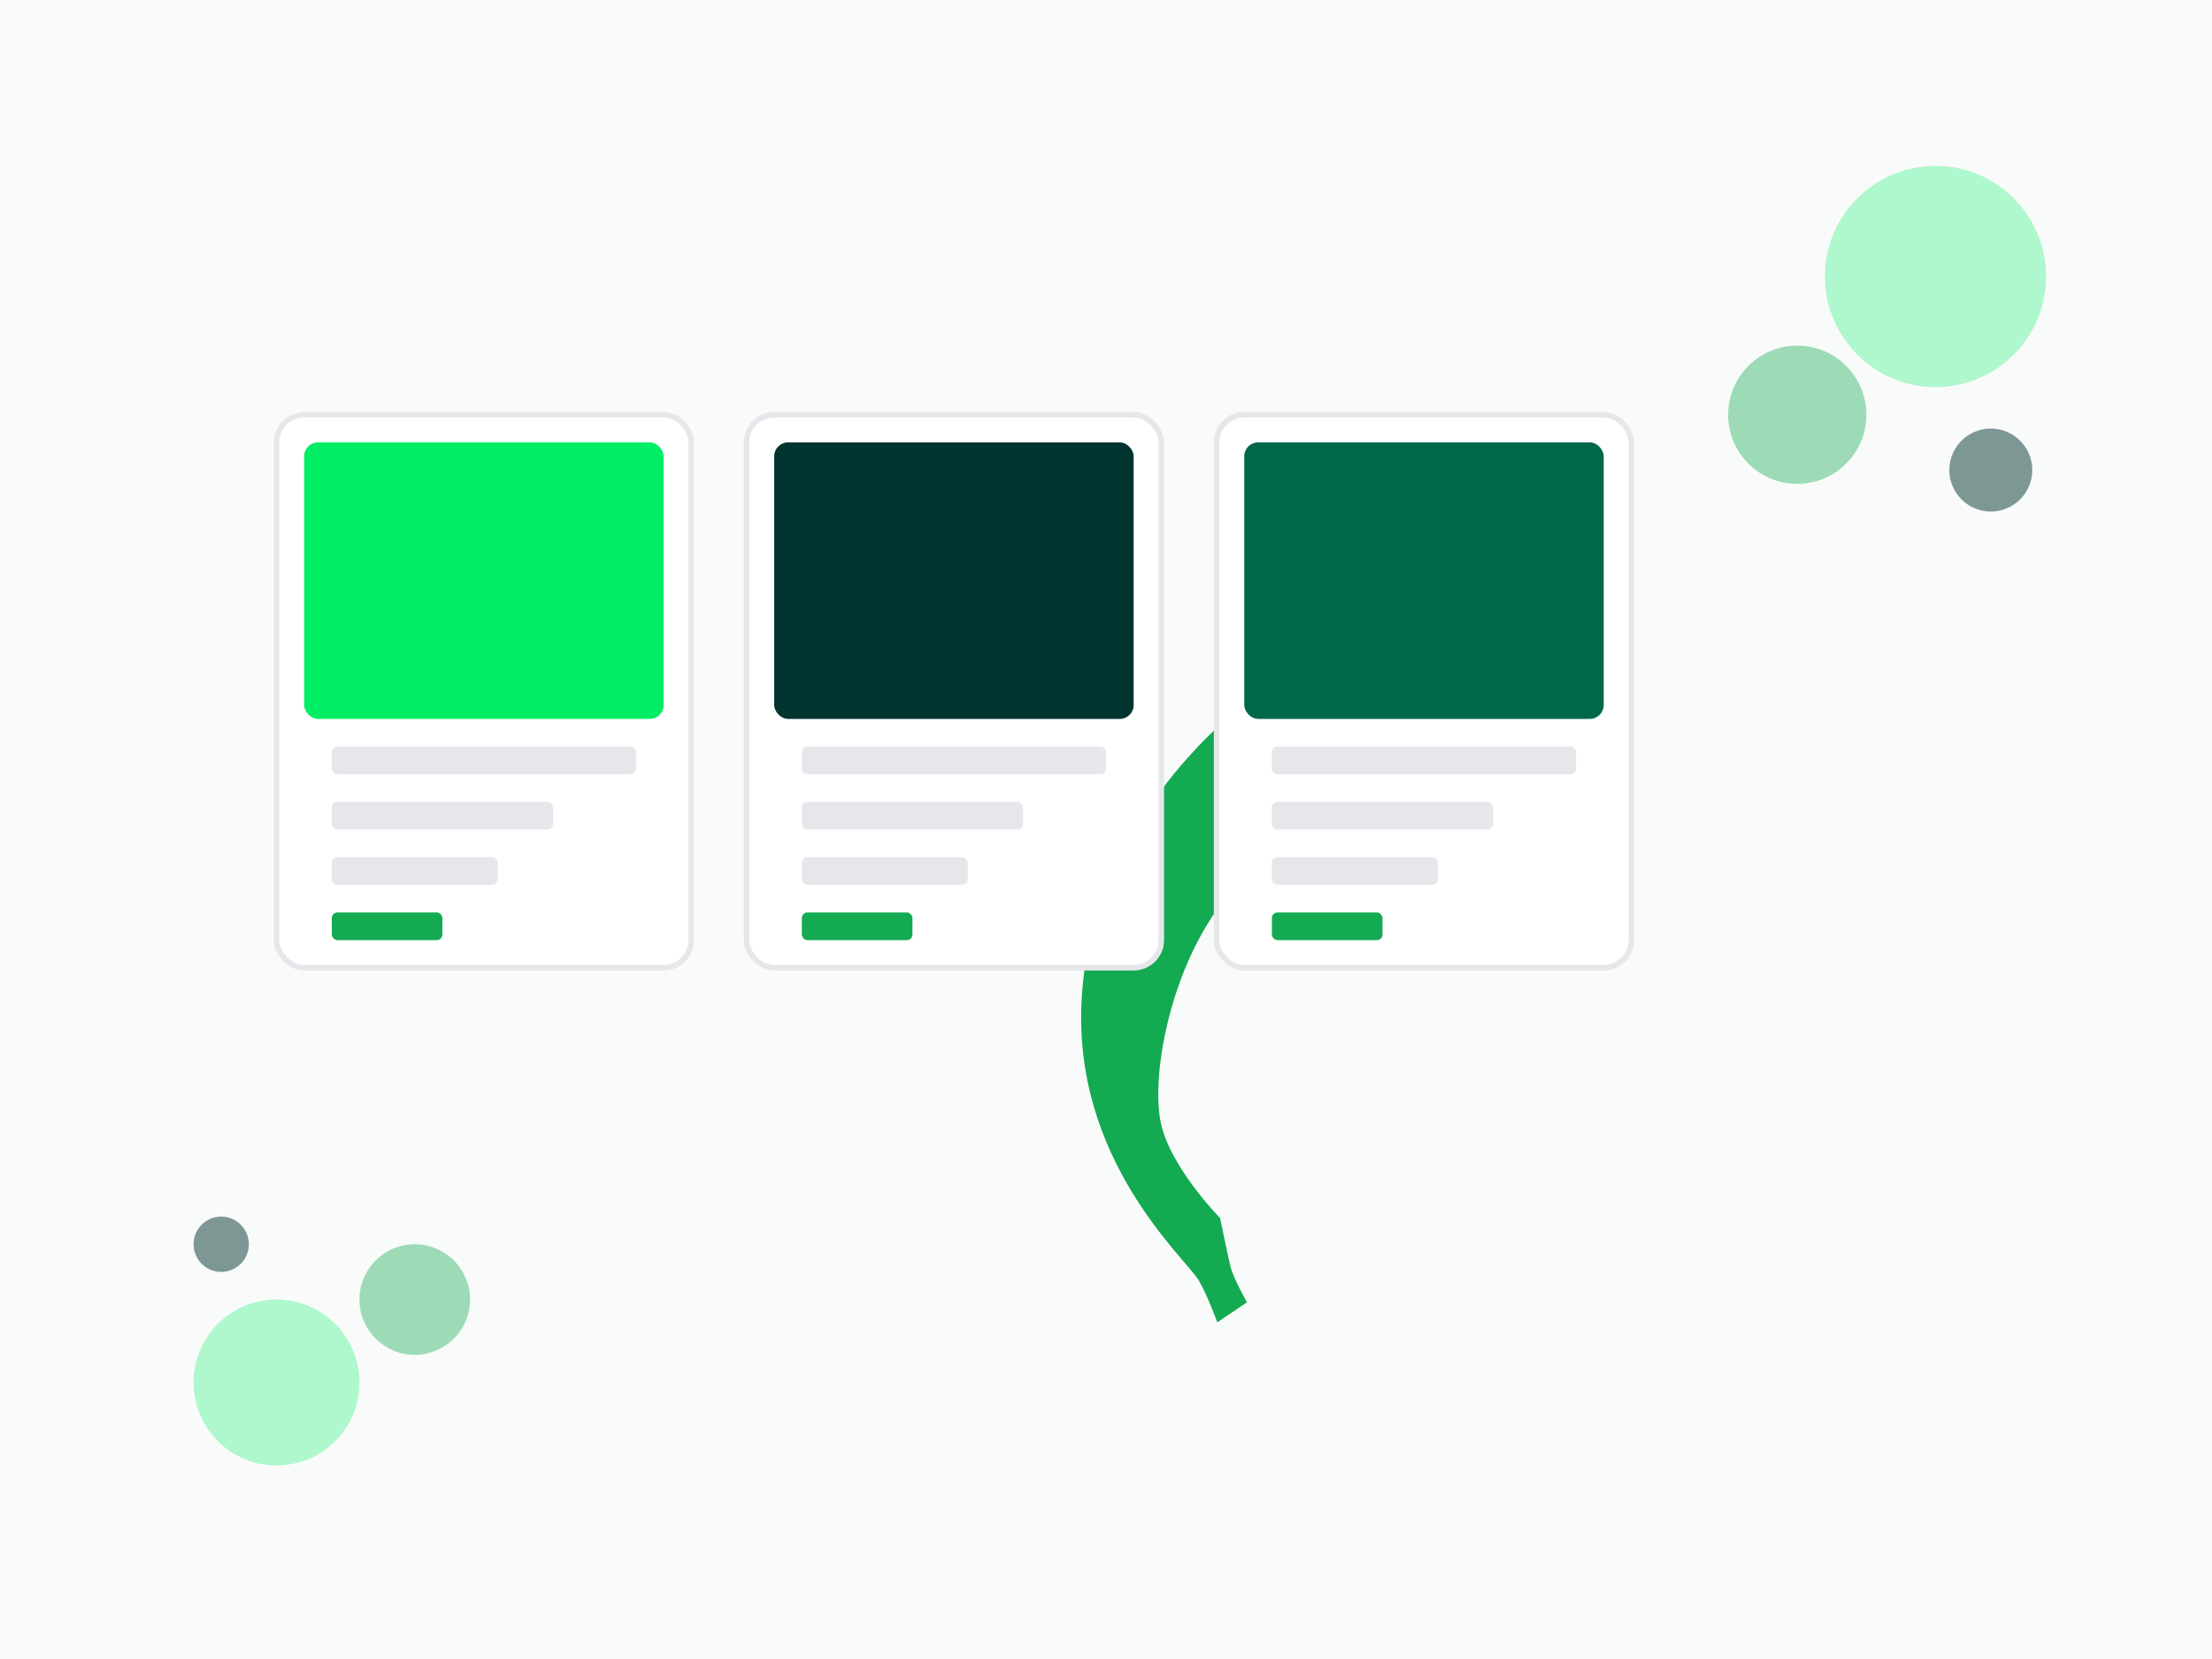 <?xml version="1.0" encoding="UTF-8" standalone="no"?>
<svg width="800" height="600" viewBox="0 0 800 600" fill="none" xmlns="http://www.w3.org/2000/svg">
  <!-- Background -->
  <rect width="800" height="600" fill="#F9FBFA" />
  
  <!-- MongoDB Leaf Logo -->
  <g transform="translate(350, 250) scale(2.5)">
    <path d="M42.4,0C42.4,0,18.2,16.3,16.5,44.2c-1.5,23.4,14.8,37.6,16.9,41c1.3,2.2,2.7,6.1,2.7,6.1
      l4.3-2.9c0,0-2-3.5-2.4-5.2c-0.4-1.7-1.5-7-1.5-7s-7.3-7.4-8.6-13.9c-1.3-6.5,1.1-20.4,7.8-30.2c6.7-9.8,15.9-14.6,15.9-14.6" 
      fill="#13AA52" />
  </g>
  
  <!-- Project Cards -->
  <g transform="translate(100, 150)">
    <!-- Card 1 -->
    <rect x="0" y="0" width="150" height="200" rx="10" fill="#FFFFFF" stroke="#E5E7EB" stroke-width="2" />
    <rect x="10" y="10" width="130" height="100" rx="5" fill="#00ED64" />
    <rect x="20" y="120" width="110" height="10" rx="2" fill="#E5E7EB" />
    <rect x="20" y="140" width="80" height="10" rx="2" fill="#E5E7EB" />
    <rect x="20" y="160" width="60" height="10" rx="2" fill="#E5E7EB" />
    <rect x="20" y="180" width="40" height="10" rx="2" fill="#13AA52" />
    
    <!-- Card 2 -->
    <rect x="170" y="0" width="150" height="200" rx="10" fill="#FFFFFF" stroke="#E5E7EB" stroke-width="2" />
    <rect x="180" y="10" width="130" height="100" rx="5" fill="#023430" />
    <rect x="190" y="120" width="110" height="10" rx="2" fill="#E5E7EB" />
    <rect x="190" y="140" width="80" height="10" rx="2" fill="#E5E7EB" />
    <rect x="190" y="160" width="60" height="10" rx="2" fill="#E5E7EB" />
    <rect x="190" y="180" width="40" height="10" rx="2" fill="#13AA52" />
    
    <!-- Card 3 -->
    <rect x="340" y="0" width="150" height="200" rx="10" fill="#FFFFFF" stroke="#E5E7EB" stroke-width="2" />
    <rect x="350" y="10" width="130" height="100" rx="5" fill="#00684A" />
    <rect x="360" y="120" width="110" height="10" rx="2" fill="#E5E7EB" />
    <rect x="360" y="140" width="80" height="10" rx="2" fill="#E5E7EB" />
    <rect x="360" y="160" width="60" height="10" rx="2" fill="#E5E7EB" />
    <rect x="360" y="180" width="40" height="10" rx="2" fill="#13AA52" />
  </g>
  
  <!-- Decorative Elements -->
  <circle cx="700" cy="100" r="40" fill="#00ED64" opacity="0.3" />
  <circle cx="650" cy="150" r="25" fill="#13AA52" opacity="0.4" />
  <circle cx="720" cy="170" r="15" fill="#023430" opacity="0.5" />
  
  <circle cx="100" cy="500" r="30" fill="#00ED64" opacity="0.3" />
  <circle cx="150" cy="470" r="20" fill="#13AA52" opacity="0.4" />
  <circle cx="80" cy="450" r="10" fill="#023430" opacity="0.5" />
</svg>
